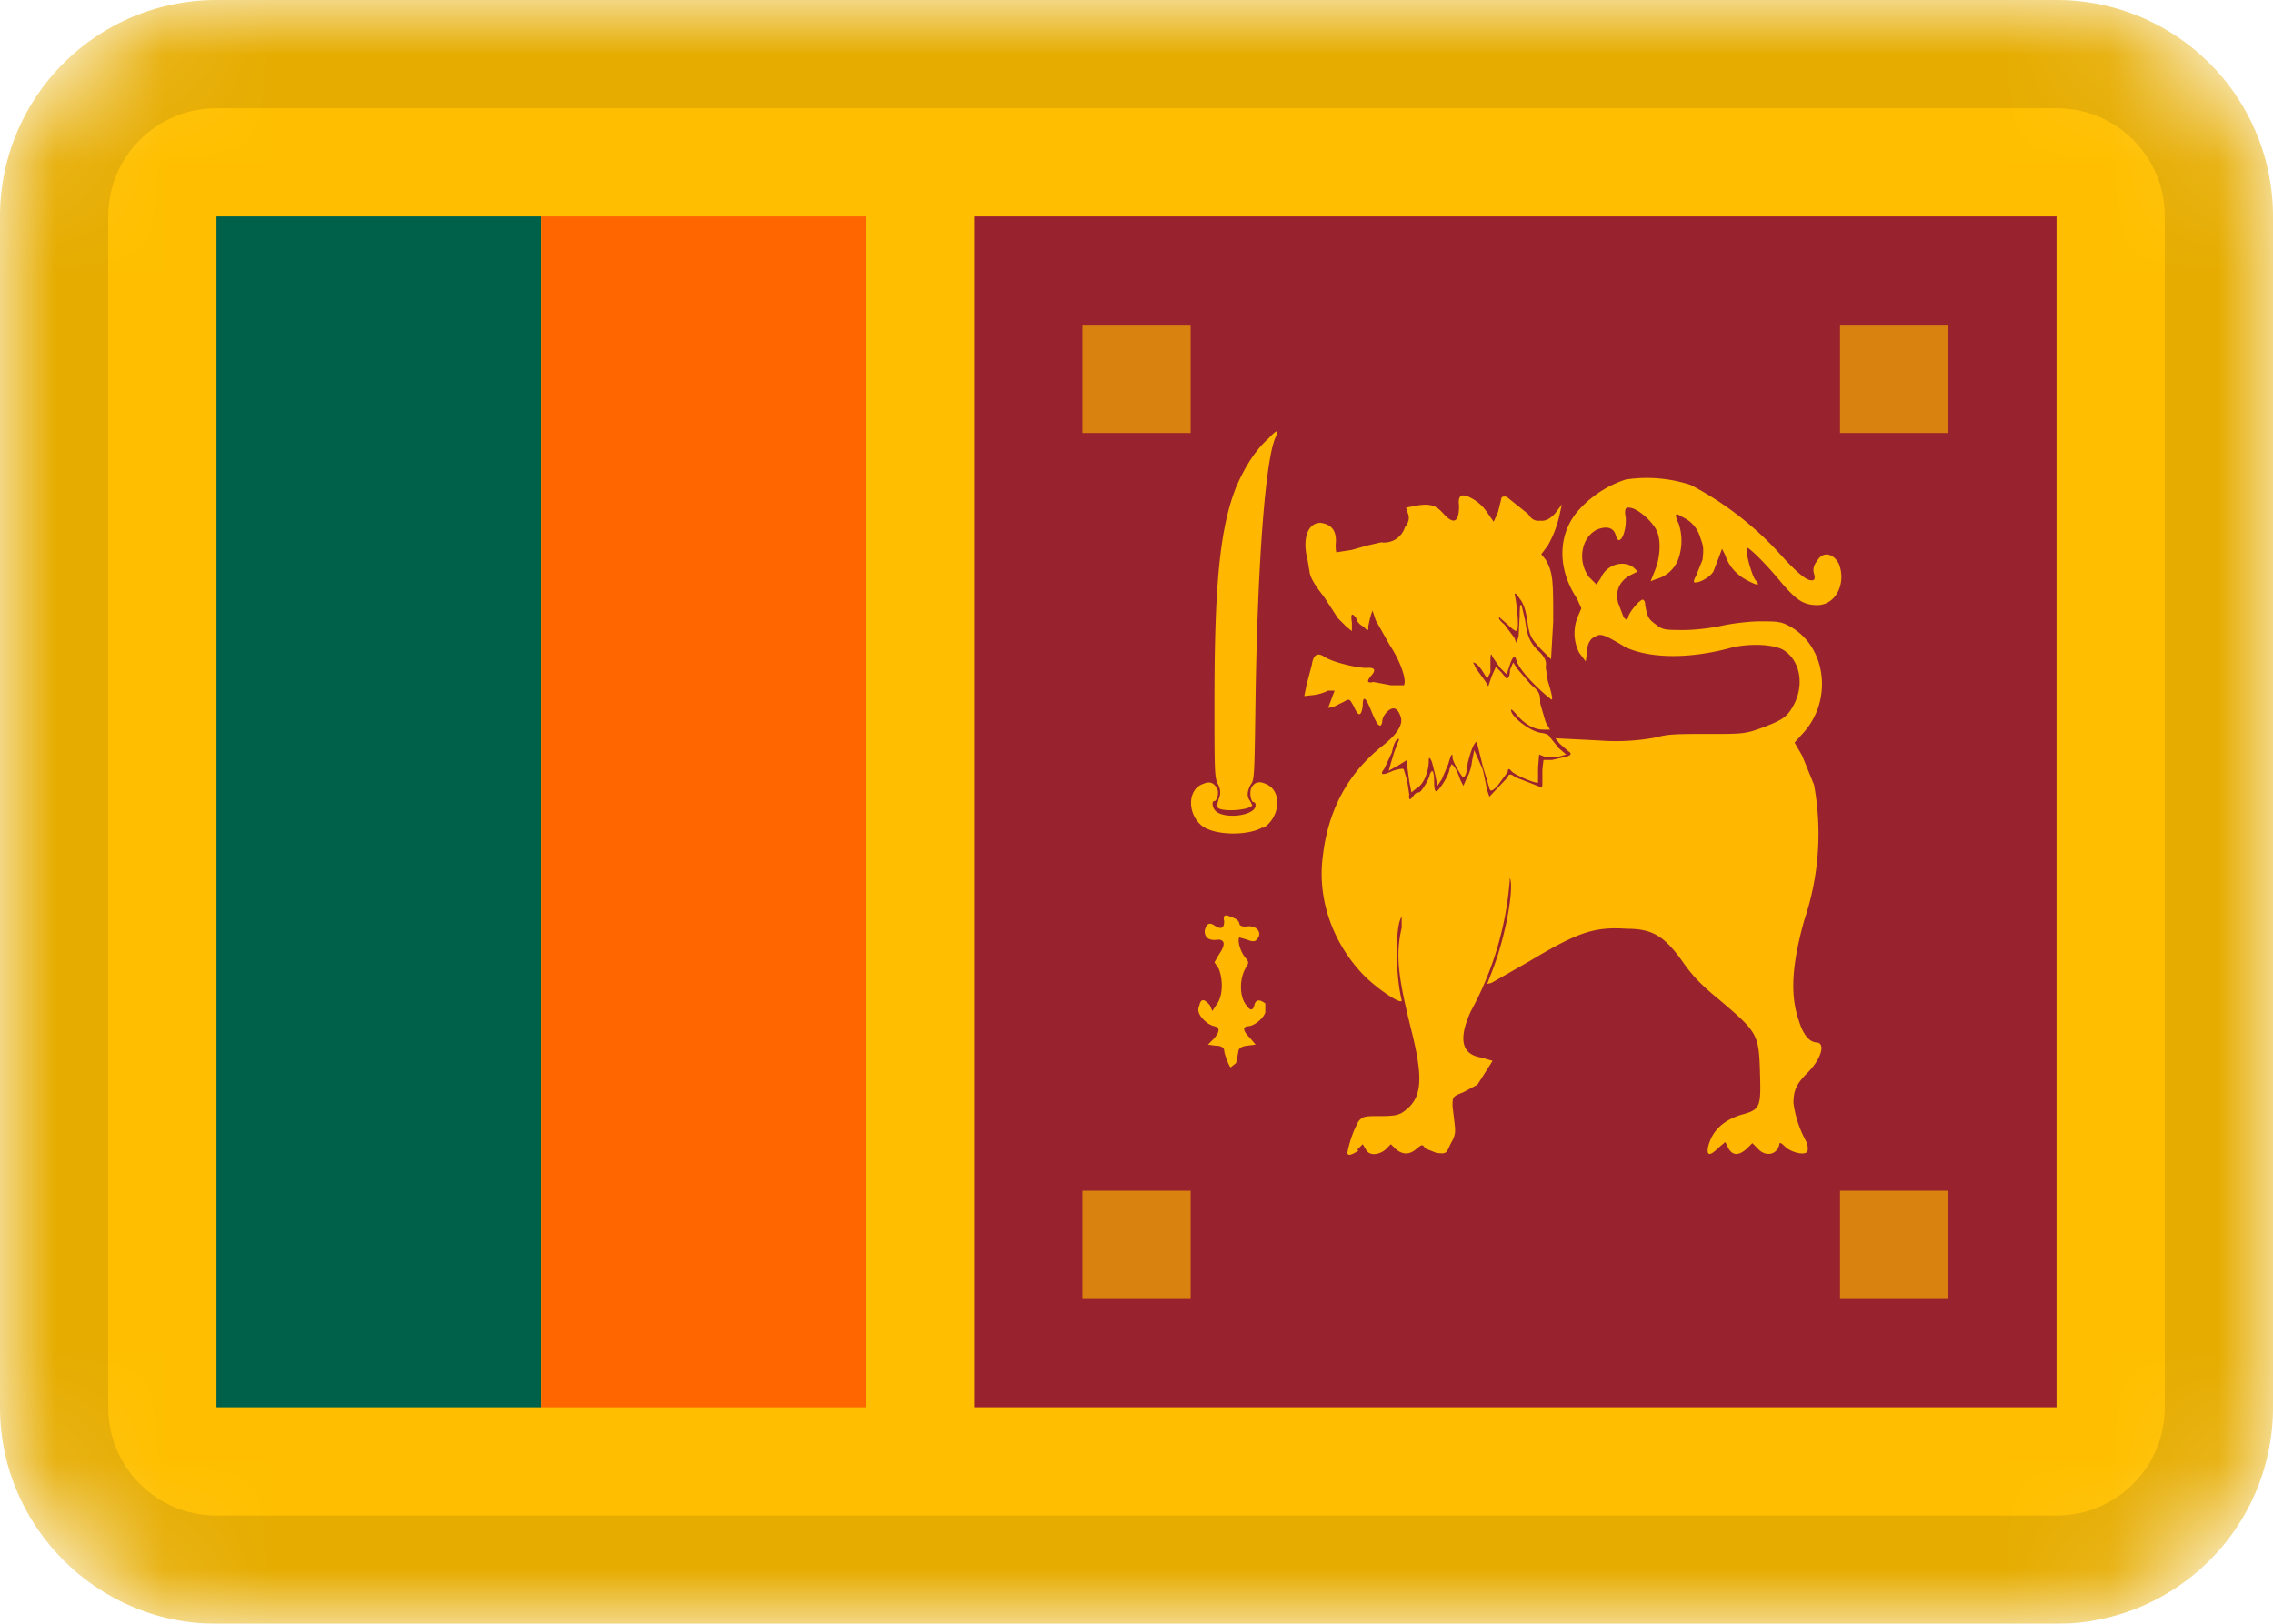 <svg xmlns="http://www.w3.org/2000/svg" width="21" height="15" fill="none"><g clip-path="url(#a)"><mask id="b" width="21" height="15" x="0" y="0" maskUnits="userSpaceOnUse" style="mask-type:alpha"><path fill="#fff" d="M19 0H2a2 2 0 0 0-2 2v11c0 1.1.9 2 2 2h17a2 2 0 0 0 2-2V2a2 2 0 0 0-2-2"/></mask><g mask="url(#b)"><path fill="#FFBF00" d="M19 0H2a2 2 0 0 0-2 2v11c0 1.1.9 2 2 2h17a2 2 0 0 0 2-2V2a2 2 0 0 0-2-2"/><path fill="#00614A" fill-rule="evenodd" d="M2 2h3v11H2z" clip-rule="evenodd"/><path fill="#F60" fill-rule="evenodd" d="M5 2h3v11H5z" clip-rule="evenodd"/><path fill="#98232E" fill-rule="evenodd" d="M9 2h10v11H9z" clip-rule="evenodd"/><path fill="#FFB700" fill-rule="evenodd" d="m12.54 10.62.05-.05.03.05c.03.06.12.05.18 0l.05-.05.04.04q.1.09.2 0c.05-.04.05-.04.08 0l.1.04c.09.01.09.01.13-.08.04-.07.05-.1.04-.18l-.02-.17c0-.09 0-.09.1-.13l.13-.07.14-.22-.1-.03q-.28-.04-.1-.43a3 3 0 0 0 .36-1.23c.04.1-.04.54-.16.85l-.05.13.04-.01.35-.2c.45-.27.6-.32.9-.3.24 0 .35.07.52.31.09.13.18.22.34.35.34.29.36.31.37.65s.01.36-.18.41q-.25.08-.3.3-.02.12.1 0l.06-.05.03.06q.06.1.17 0l.05-.05.05.05c.07.08.18.06.2-.04q0-.03.05.02c.06.06.2.09.21.04q.01-.04-.02-.1a1 1 0 0 1-.11-.34c0-.12.03-.18.13-.28.13-.13.17-.28.08-.28q-.1-.01-.16-.2c-.08-.23-.07-.5.05-.93a2.5 2.5 0 0 0 .09-1.25l-.11-.27-.07-.12.09-.1c.26-.3.2-.77-.11-.96-.1-.06-.13-.06-.3-.06-.1 0-.26.02-.35.04s-.24.04-.35.04c-.17 0-.2 0-.26-.05-.07-.05-.08-.07-.1-.18q0-.04-.02-.05c-.02-.01-.13.11-.14.17q-.01.03-.04-.01l-.05-.13q-.04-.16.1-.25l.08-.04-.04-.04c-.1-.07-.25-.02-.3.1l-.04.06-.07-.07c-.11-.15-.07-.37.08-.44q.14-.05.17.06c.03.11.1-.03.09-.17q-.02-.1.03-.09c.07 0 .2.11.25.2s.04.26-.01.38l-.04.1.05-.02a.3.3 0 0 0 .2-.17.5.5 0 0 0 .01-.34q-.06-.13.02-.07.14.06.18.2c.03.08.03.1.02.2l-.06.15q-.04.07 0 .06c.04 0 .13-.05.16-.1l.05-.13.03-.08.03.06q.05.15.2.23t.08 0c-.03-.03-.1-.27-.08-.3.01-.01.15.12.3.3s.22.23.35.23c.17 0 .27-.2.2-.38-.05-.1-.15-.12-.2-.03q-.05.06-.03.12.02.07-.03.06-.07 0-.31-.27a3 3 0 0 0-.8-.61 1.3 1.3 0 0 0-.6-.05 1 1 0 0 0-.45.3c-.18.22-.18.53 0 .8l.04.09-.03.07a.4.4 0 0 0 .01.34l.06.08.01-.06q0-.14.08-.17c.05-.03.08-.02.28.1.22.1.57.11.95.01.18-.05.4-.04.5.01.17.1.21.35.08.55-.05.08-.1.11-.29.18-.14.05-.17.05-.48.05-.27 0-.37 0-.47.03a2 2 0 0 1-.54.03l-.4-.02.04.05.08.07q.05.03-.02.05l-.13.03h-.08l-.01.09v.13q0 .05-.02.03l-.1-.04-.13-.05q-.06-.05-.07 0l-.17.18-.02-.06-.04-.19-.08-.18-.02.1q-.01.09-.05.16l-.03.07-.03-.06q-.04-.12-.08-.14l-.02.05c0 .05-.1.2-.12.2q-.02 0-.02-.09t-.02-.1l-.02.03c0 .04-.08.17-.1.17q-.03 0-.05.03-.05.07-.04-.01L13 7.21l-.03-.1q0-.02-.1.01-.15.07-.08-.02l.07-.15q.02-.1.05-.12t0 .04l-.03.08-.03.1-.02.07.09-.05.08-.05v.05l.02.15.02.1.05-.04c.06-.03.11-.15.11-.25q0-.06.03.01l.03.12.02.1.04-.06.06-.14q.04-.14.04-.06c0 .04.1.2.1.18q.03-.01.04-.13.05-.2.09-.2v.03l.05.2.06.2q.01.06.09-.04l.08-.11q0-.05.04 0c.05.04.22.11.24.1v-.14l.01-.12.05.02h.13l.07-.02-.07-.06-.08-.1q-.01-.03-.08-.04c-.1-.01-.28-.15-.28-.21q0-.02.05.04.12.14.25.14h.06l-.04-.07-.05-.17c0-.1-.01-.11-.09-.18l-.12-.14-.04-.06-.03.07q0 .07-.03.08l-.05-.06-.05-.05-.04.09-.03.09-.03-.05-.08-.11-.03-.06q.03 0 .08.07l.05.08.03-.06V6.1q0-.09.02-.03l.07.1.06.06.03-.09q.04-.12.06-.04c.02.08.18.25.32.36q.03.02-.03-.17l-.02-.13q.02-.07-.07-.15c-.08-.08-.1-.14-.12-.28l-.03-.13q-.02-.05-.02.09l-.01.19-.02.06-.02-.05-.09-.12q-.06-.05-.05-.07l.08.07q.09.09.09.04c.01-.03 0-.18-.02-.29q-.02-.08.04.01.05.06.07.2c.02.14.03.16.12.26l.1.1.02-.35c0-.37 0-.45-.07-.57l-.04-.05.06-.08a1 1 0 0 0 .11-.29l.02-.09-.06.08q-.07.08-.14.07-.07.01-.11-.06l-.2-.16q-.05-.01-.05.02l-.03.12-.04.09-.07-.1a.4.4 0 0 0-.14-.12q-.13-.07-.11.07 0 .23-.14.08c-.07-.08-.12-.1-.25-.08l-.1.02.02.06q.02.06-.03.12a.2.2 0 0 1-.22.14l-.13.03-.14.04-.13.02q-.02.03-.02-.07.02-.18-.14-.2c-.12 0-.17.15-.12.34l.02.12q.01.07.13.22l.13.2.08.08.05.04v-.08q-.02-.12.04-.04.01.05.07.08.05.06.04 0l.02-.09.02-.06.03.09.13.23c.1.15.16.33.13.37h-.12l-.16-.03q-.09.02-.02-.06t-.05-.07c-.08 0-.3-.05-.38-.1q-.1-.07-.12.07l-.05.19-.02.1.09-.01q.07-.01.13-.04h.06l-.03.08-.03.08.05-.01.1-.05c.05-.03.05-.02.09.05q.06.14.08-.01 0-.15.08.05t.1.1q0-.05.05-.1.08-.07.12.05.04.11-.18.28-.47.38-.54 1.02c-.05.4.1.8.38 1.09.14.14.36.28.35.23-.06-.24-.06-.7 0-.77v.1c-.06.26-.03.47.09.95.11.44.1.62-.06.74-.05.04-.09.05-.22.05-.15 0-.17 0-.21.05a1 1 0 0 0-.1.28q-.01.06.1-.01zm-1.12-.8.02-.1q0-.05.08-.06l.08-.01-.05-.06q-.1-.1-.02-.11c.06 0 .15-.08.16-.13v-.08q-.08-.06-.1.01-.02.09-.08 0c-.06-.08-.06-.24 0-.34.03-.05.03-.05-.01-.1s-.07-.15-.05-.18l.07.02q.07.03.09 0c.06-.06 0-.14-.1-.12q-.06 0-.06-.03-.01-.04-.08-.06-.08-.04-.06.04 0 .1-.09.04-.07-.05-.09.05 0 .1.13.08.09.01 0 .14l-.04.07.04.06c.04.1.04.25-.02.33l-.04.06-.02-.05q-.08-.1-.1 0-.03.06.04.13.05.05.1.06.08.02-.01.12l-.05.05.07.01q.07 0 .08.04c0 .04.05.16.06.16zm.25-2.17c.16-.1.18-.35.02-.41q-.09-.04-.13.04c-.02.05 0 .13.02.13q.02 0 .02.03c0 .09-.26.13-.36.06-.04-.03-.05-.1-.02-.1.02 0 .04-.06.03-.1q-.04-.1-.13-.06c-.16.05-.15.3 0 .4.13.08.42.08.55 0m-.1-.2-.02-.04q-.05-.06.01-.16c.03-.04.03-.11.04-.82.02-1.23.09-2.15.18-2.37q.06-.13-.06 0-.17.15-.3.45c-.15.38-.2.9-.2 1.98 0 .62 0 .7.03.76q.04.07.01.14-.02.06-.01.08c.03.04.28.03.32-.02" clip-rule="evenodd"/><path fill="#DA8210" fill-rule="evenodd" d="M10 3h1v1h-1zm7 0h1v1h-1zm-7 8h1v1h-1zm7 0h1v1h-1z" clip-rule="evenodd"/><path stroke="#000" stroke-opacity=".1" d="M19 .5H2C1.17.5.5 1.17.5 2v11c0 .83.67 1.5 1.5 1.5h17c.83 0 1.5-.67 1.5-1.5V2c0-.83-.67-1.5-1.5-1.5Z"/></g></g><defs><clipPath id="a"><path fill="#fff" d="M0 0h21v15H0z"/></clipPath></defs></svg>